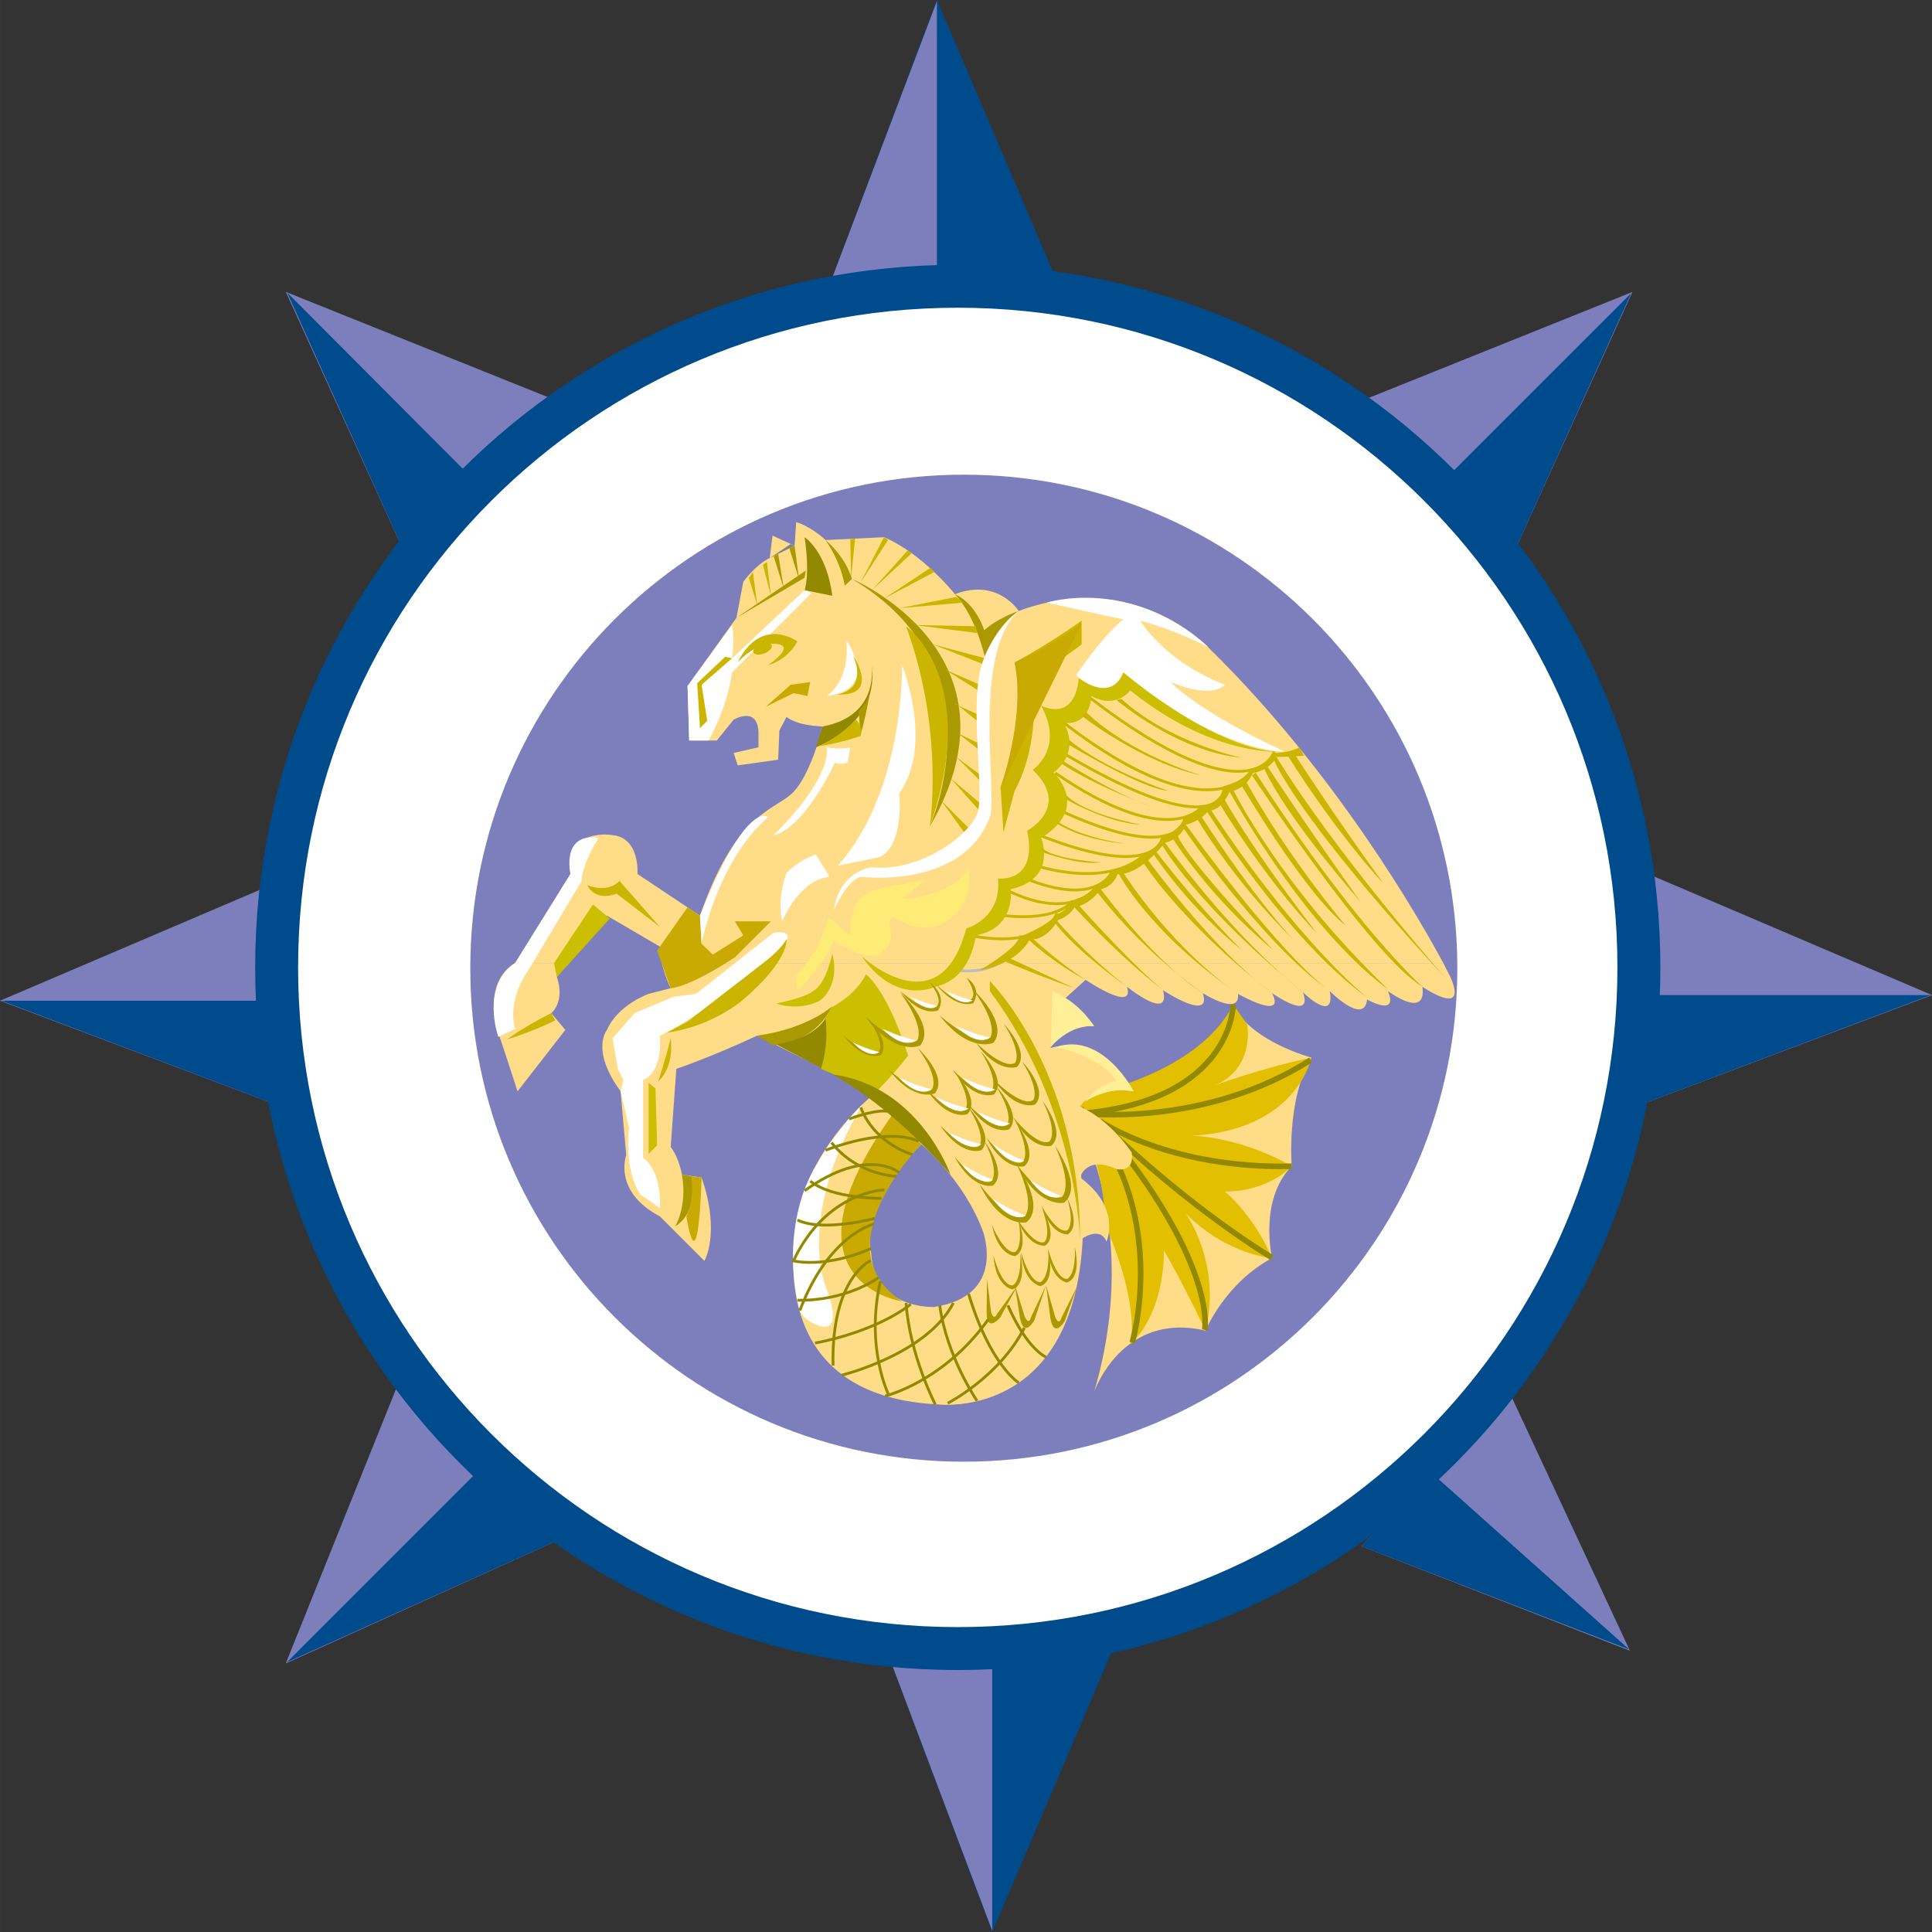 <?xml version="1.0" encoding="UTF-8" standalone="no"?>
<!-- Generator: Adobe Illustrator 13.0.2, SVG Export Plug-In . SVG Version: 6.00 Build 14948)  -->

<svg
   xmlns:dc="http://purl.org/dc/elements/1.1/"
   xmlns:cc="http://creativecommons.org/ns#"
   xmlns:rdf="http://www.w3.org/1999/02/22-rdf-syntax-ns#"
   xmlns:svg="http://www.w3.org/2000/svg"
   xmlns="http://www.w3.org/2000/svg"
   xmlns:sodipodi="http://sodipodi.sourceforge.net/DTD/sodipodi-0.dtd"
   xmlns:inkscape="http://www.inkscape.org/namespaces/inkscape"
   version="1.1"
   id="Layer_1"
   x="0px"
   y="0px"
   width="720px"
   height="720px"
   viewBox="0 0 719.996 720.004"
   style="enable-background:new 0 0 719.996 720.004;"
   xml:space="preserve"
   sodipodi:docname="US-TRANSCOM-Emblem-simplified.svg"
   inkscape:export-filename="/Users/james/Downloads/favicon-48x48.png"
   inkscape:export-xdpi="6.4000001"
   inkscape:export-ydpi="6.4000001"
   inkscape:version="0.92.2 5c3e80d, 2017-08-06"><rect x="0" y="0" width="719.996" height="720.004" fill="#333333" stroke="none"/><defs
     id="defs5926" /><sodipodi:namedview
     pagecolor="#ffffff"
     bordercolor="#666666"
     borderopacity="1"
     objecttolerance="10"
     gridtolerance="10"
     guidetolerance="10"
     inkscape:pageopacity="0"
     inkscape:pageshadow="2"
     inkscape:window-width="1608"
     inkscape:window-height="1005"
     id="namedview5924"
     showgrid="false"
     inkscape:zoom="1"
     inkscape:cx="385.6972"
     inkscape:cy="377.40035"
     inkscape:window-x="72"
     inkscape:window-y="23"
     inkscape:window-maximized="0"
     inkscape:current-layer="Layer_1" /><polyline
     style="clip-rule:evenodd;fill:#7d7fbd;fill-rule:evenodd"
     points="206.473,560.277 140.441,590.16 167.938,521.746       "
     id="polyline5275"
     transform="matrix(1.514,0,0,1.514,-106.141,-273.593)" /><polyline
     style="clip-rule:evenodd;fill:#004b8c;fill-rule:evenodd"
     points="140.734,589.867 188.398,542.207 206.473,560.277       "
     id="polyline5277"
     transform="matrix(1.514,0,0,1.514,-106.141,-273.593)" /><polyline
     style="clip-rule:evenodd;fill:#7d7fbd;fill-rule:evenodd"
     points="153.578,214.855 123.551,148.824 191.988,176.301       "
     id="polyline5279"
     transform="matrix(1.461,0,0,1.461,-73.983,-108.646)" /><polyline
     style="clip-rule:evenodd;fill:#004b8c;fill-rule:evenodd"
     points="123.863,148.973 171.508,196.781 153.578,214.855       "
     id="polyline5281"
     transform="matrix(1.461,0,0,1.461,-73.983,-108.646)" /><polyline
     style="clip-rule:evenodd;fill:#7d7fbd;fill-rule:evenodd"
     points="113.094,415.52 0,372.938 113.094,324.672   "
     id="polyline5283" /><polyline
     style="clip-rule:evenodd;fill:#004b8c;fill-rule:evenodd"
     points="0.434,372.938 113.094,372.938 113.094,415.52   "
     id="polyline5285" /><polyline
     style="clip-rule:evenodd;fill:#004b8c;fill-rule:evenodd"
     points="306.574,112.969 349.156,0 397.426,112.969   "
     id="polyline5287" /><polyline
     style="clip-rule:evenodd;fill:#7d7fbd;fill-rule:evenodd"
     points="349.156,0.457 349.156,112.969 306.574,112.969       "
     id="polyline5289" /><polyline
     style="clip-rule:evenodd;fill:#004b8c;fill-rule:evenodd"
     points="327.348,606.906 369.781,720.004 418.027,606.906       "
     id="polyline5291" /><polyline
     style="clip-rule:evenodd;fill:#7d7fbd;fill-rule:evenodd"
     points="369.781,719.562 369.781,606.906 327.348,606.906       "
     id="polyline5293" /><polyline
     style="clip-rule:evenodd;fill:#7d7fbd;fill-rule:evenodd"
     points="606.887,413.422 719.996,370.84 606.887,322.574       "
     id="polyline5295" /><polyline
     style="clip-rule:evenodd;fill:#004b8c;fill-rule:evenodd"
     points="719.547,370.84 606.887,370.84 606.887,413.422       "
     id="polyline5297" /><polyline
     style="clip-rule:evenodd;fill:#7d7fbd;fill-rule:evenodd"
     points="549.82,202.301 579.848,136.27 511.406,163.766       "
     id="polyline5299"
     transform="matrix(1.461,0,0,1.461,-238.809,-90.281)" /><polyline
     style="clip-rule:evenodd;fill:#004b8c;fill-rule:evenodd"
     points="579.559,136.562 531.887,184.227 549.82,202.301       "
     id="polyline5301"
     transform="matrix(1.461,0,0,1.461,-238.809,-90.281)" /><polyline
     style="clip-rule:evenodd;fill:#7d7fbd;fill-rule:evenodd"
     points="523.07,552.664 590.594,578.953 559.387,512.031       "
     id="polyline5303"
     transform="matrix(1.481,0,0,1.481,-267.242,-242.248)" /><polyline
     style="clip-rule:evenodd;fill:#004b8c;fill-rule:evenodd"
     points="590.453,578.664 540.109,533.695 523.07,552.664       "
     id="polyline5305"
     transform="matrix(1.481,0,0,1.481,-267.242,-242.248)" /><path
     style="clip-rule:evenodd;fill:#ffffff;fill-rule:evenodd"
     d="m 356.934,614.375 c 140.141,0 253.832,-113.691 253.832,-253.848 0,-140.297 -113.691,-253.848 -253.832,-253.848 -140.293,0 -253.844,113.551 -253.844,253.848 0,140.157 113.551,253.848 253.844,253.848"
     id="path5307"
     inkscape:connector-curvature="0" /><path
     style="fill:none;stroke:#004b8c;stroke-width:16;stroke-miterlimit:2.613;stroke-dasharray:none"
     d="m 356.934,614.375 c 140.141,0 253.832,-113.691 253.832,-253.848 0,-140.297 -113.691,-253.848 -253.832,-253.848 -140.293,0 -253.844,113.551 -253.844,253.848 0,140.157 113.551,253.848 253.844,253.848 z"
     id="path5309"
     inkscape:connector-curvature="0" /><path
     style="clip-rule:evenodd;fill:#7d7fbd;fill-rule:evenodd"
     d="m 359.18,546.832 c 102.781,0 186.016,-83.211 186.016,-186.012 0,-102.781 -83.234,-186.012 -186.016,-186.012 -102.801,0 -186.012,83.23 -186.012,186.012 0,102.801 83.211,186.012 186.012,186.012"
     id="path5311"
     inkscape:connector-curvature="0" /><path
     style="fill:none;stroke:#ffffff;stroke-width:4.183;stroke-linecap:square;stroke-miterlimit:2.613"
     d="m 359.18,546.832 c 102.781,0 186.016,-83.211 186.016,-186.012 0,-102.781 -83.234,-186.012 -186.016,-186.012 -102.801,0 -186.012,83.23 -186.012,186.012 0,102.801 83.211,186.012 186.012,186.012 z"
     id="path5313"
     inkscape:connector-curvature="0" /><line
     style="clip-rule:evenodd;fill-rule:evenodd"
     x1="178.395"
     y1="315.418"
     x2="539.508"
     y2="315.418"
     id="line5331" /><line
     style="clip-rule:evenodd;fill-rule:evenodd"
     x1="180.469"
     y1="414.918"
     x2="537.414"
     y2="414.918"
     id="line5335" /><path
     style="clip-rule:evenodd;fill:#ffdc88;fill-rule:evenodd"
     d="m 537.867,358.887 c 1.781,3.426 2.672,5.234 2.672,5.234 6.73,15.539 -10.457,3.586 -10.457,3.586 1.664,12.535 -12.84,1.641 -12.84,1.641 4.047,9.855 -7.762,3.133 -7.762,3.133 -1.059,9.855 -13.906,-3.133 -13.906,-3.133 0,0 0,-0.309 0,0 2.098,12.387 -10,0.438 -10,0.438 0,0 -0.309,-0.746 0,0 3.879,11.203 -11.516,0.309 -11.516,0.309 0,0 -0.148,-0.457 0,0 5.398,10.602 -12.699,0.293 -12.699,0.293 0,0 0,-1.039 0,0 0.91,8.672 -13.137,-0.293 -13.137,-0.293 0,0 -0.312,-0.746 0,0 3.594,11.062 -14.793,-1.055 -14.793,-1.055 0,0 -0.895,-3.137 0,0 2.984,11.949 -13.449,-1.332 -13.449,-1.332 0,0 -0.602,-1.348 0,0 3.133,10.004 -15.395,-2.551 -15.395,-2.551 l -9.254,8.363 c 0,0 4.625,0.746 8.961,7.176 0,0 -10.312,0.293 -14.199,9.113 l 1.352,0.746 c 19.422,-1.781 30.777,16.145 30.777,16.145 27.039,-5.227 37.352,-32.27 37.352,-32.27 6.266,13.594 29.137,19.715 29.137,19.715 -9.426,15.688 -7.328,40.484 -7.328,40.484 -12.391,12.555 -7.324,34.219 -7.324,34.219 -17.617,9.422 -24.797,27.039 -24.797,27.039 -31.234,-7.32 -41.523,22.867 -41.523,22.867 18.672,-63.355 -8.383,-105.93 -8.383,-105.93 22.406,119.379 -49.742,110.562 -49.742,110.562 -73.211,-3.594 -50.797,-77.242 -50.797,-77.242 8.219,-23.902 26.891,-38.41 26.891,-38.41 l -43.473,-21.805 c -17.637,8.215 -30.191,12.406 -30.191,12.406 l -2.098,29.133 c 3.152,4.031 4.191,10.293 4.191,10.293 l 7.324,1.059 c 7.16,20.773 1.039,31.066 1.039,31.066 L 245.918,453.304 C 228.281,444.05 233.367,430.46 233.367,430.46 l -2.098,-23.762 c -11.352,-15.543 -5.062,-22.867 -5.062,-22.867 4.027,-9.402 15.52,-13.445 15.52,-13.445 l 8.219,-2.098 c -1.641,-3.422 -2.676,-6.723 -3.277,-9.402"
     id="path5339"
     inkscape:connector-curvature="0" /><path
     style="clip-rule:evenodd;fill:#e3bf01;fill-rule:evenodd"
     d="m 411.906,456.438 c 13.449,31.086 9.273,44.68 9.273,44.68 13.598,-12.992 12.539,-35.254 12.539,-35.254 8.215,14.48 15.543,30.023 15.543,30.023 6.121,-24.945 -7.328,-43.617 -7.328,-43.617 15.543,15.543 32.125,16.578 32.125,16.578 -7.16,-16.578 -17.617,-24.797 -17.617,-24.797 16.578,0 24.941,-9.422 24.941,-9.422 -19.711,-11.352 -37.352,-11.352 -37.352,-11.352 39.445,-2.094 44.68,-29.133 44.68,-29.133 -19.719,4.191 -36.316,10.461 -36.316,10.461 15.543,-6.27 12.41,-22.871 12.41,-22.871 l -5.23,-7.305 c -14.488,28.078 -60.219,34.801 -60.219,34.801 l 1.656,7.781 c 10.895,15.231 10.895,39.427 10.895,39.427"
     id="path5341"
     inkscape:connector-curvature="0" /><path
     style="fill:none;stroke:#928900;stroke-width:2.092;stroke-miterlimit:2.613"
     d="m 421.93,500.371 c 0,0 14.633,-49.309 -19.137,-87.262"
     id="path5343"
     inkscape:connector-curvature="0" /><path
     style="fill:none;stroke:#928900;stroke-width:2.092;stroke-miterlimit:2.613"
     d="m 414.008,423.277 c 39.59,49.305 34.965,72.32 34.965,72.32"
     id="path5345"
     inkscape:connector-curvature="0" /><path
     style="fill:none;stroke:#928900;stroke-width:2.092;stroke-miterlimit:2.613"
     d="m 481.383,434.629 c -45.711,1.059 -71.57,-16.867 -71.57,-16.867 34.219,33.301 64.246,50.945 64.246,50.945"
     id="path5347"
     inkscape:connector-curvature="0" /><path
     style="fill:none;stroke:#928900;stroke-width:2.092;stroke-miterlimit:2.613"
     d="m 488.418,395.035 c -39.906,25.398 -84.875,19.883 -84.875,19.883 56.031,-5.086 56.031,-40.488 56.031,-40.488"
     id="path5349"
     inkscape:connector-curvature="0" /><path
     style="clip-rule:evenodd;fill:#ffdc88;fill-rule:evenodd"
     d="m 246.668,358.887 c -0.75,-3.734 -0.75,-6.117 -0.75,-6.117 l -19.711,-11.52 -14.504,17.637 h -19.715 l 20.605,-33.18 c -1.93,-17.617 15.688,-14.48 15.688,-14.48 10.316,1.035 9.277,14.48 9.277,14.48 l 23.301,15.543 c 12.992,-37.352 26.441,-38.848 33.766,-45.113 7.32,-6.121 11.949,-25.398 11.949,-25.398 -10.457,-0.457 -13.445,-3.594 -13.445,-3.594 l -2.68,5.09 -0.453,10.895 -15.086,2.094 -1.496,-4.629 9.254,-2.094 v -5.668 c -0.434,-9.879 -9.254,-4.645 -9.254,-4.645 l -6.285,7.781 h -10.293 l -0.602,-20.316 18.215,-25.398 2.555,-13.449 c 5.664,-7.324 9.855,-8.816 9.855,-8.816 l 1.039,-8.363 8.219,3.734 0.602,-8.816 c 6.266,2.094 10.914,6.719 10.914,6.719 l 21.809,-1.055 c 14.484,6.141 26.441,21.23 26.441,21.23 15.996,-6.125 23.754,6.262 23.754,6.262 43.625,-16.121 71.117,14.047 71.117,14.047 47.211,46.32 78.148,100.562 87.113,117.141"
     id="path5351"
     inkscape:connector-curvature="0" /><path
     style="clip-rule:evenodd;fill:#ffdc88;fill-rule:evenodd"
     d="m 211.703,358.887 -4.172,5.234 c 3.133,9.398 -2.094,13.445 -2.094,13.445 l 5.227,6.266 -17.785,22.867 -6.121,-18.676 c -8.363,-22.867 5.23,-29.137 5.23,-29.137"
     id="path5353"
     inkscape:connector-curvature="0" /><path
     style="clip-rule:evenodd;fill:#ffdc88;fill-rule:evenodd"
     d="m 368.891,365.613 c 24.797,-3.59 38.848,16.723 38.848,16.723 -12.406,0 -16.293,8.219 -16.293,8.219 18.82,-5.227 30.777,16.145 30.777,16.145 -15.543,-2.094 -19.711,5.668 -19.711,5.668 11.496,5.223 19.25,17.18 19.25,17.18 1.062,7.781 -5.66,6.141 -5.66,6.141 -11.516,-5.227 -13.59,3.133 -13.59,3.133 15.516,11.352 9.855,23.906 9.855,23.906 -2.555,-6.289 -9.855,-0.602 -9.855,-0.602 0,-56.485 -33.621,-96.513 -33.621,-96.513"
     id="path5355"
     inkscape:connector-curvature="0" /><path
     style="clip-rule:evenodd;fill:#aa9900;fill-rule:evenodd"
     d="m 317.488,215.75 c 56.031,33.18 28.992,92.34 28.992,92.34 37.352,-64.391 -28.992,-92.34 -28.992,-92.34"
     id="path5357"
     inkscape:connector-curvature="0" /><path
     style="clip-rule:evenodd;fill:#c9aa03;fill-rule:evenodd"
     d="m 287.301,343.348 -13.449,13.445 c -17.617,11.496 -23.906,11.496 -23.906,11.496 l -5.062,-14.027 11.352,-16.145 4.625,3.133 0.602,10.457 4.172,4.051 11.371,-7.18 -3.152,-5.23"
     id="path5359"
     inkscape:connector-curvature="0" /><path
     style="clip-rule:evenodd;fill:#928900;fill-rule:evenodd"
     d="m 306.574,270.738 c 22.266,-4.191 18.074,-23.902 18.074,-23.902 4.191,22.844 -20.605,31.664 -20.605,31.664"
     id="path5361"
     inkscape:connector-curvature="0" /><path
     style="clip-rule:evenodd;fill:#ffffff;fill-rule:evenodd"
     d="m 336.168,247.871 c 0,0 1.035,46.77 -23.906,74.703 l 15.543,-3.133 c 9.398,-4.625 7.301,-23.762 7.301,-23.762 13.015,-18.218 1.062,-47.808 1.062,-47.808"
     id="path5363"
     inkscape:connector-curvature="0" /><path
     style="clip-rule:evenodd;fill:#ffffff;fill-rule:evenodd"
     d="m 309.129,326.766 c -11.375,1.035 -17.637,16.582 -17.637,16.582 -2.098,-8.82 1.637,-18.074 1.637,-18.074 4.625,-4.793 10.914,-6.871 10.914,-6.871"
     id="path5365"
     inkscape:connector-curvature="0" /><path
     style="clip-rule:evenodd;fill:#ffffff;fill-rule:evenodd"
     d="m 291.492,352.77 c -30.031,26.891 -45.574,33.16 -45.574,33.16 1.039,14.48 -6.266,16.578 -6.266,16.578 V 431.5 c 7.305,5.227 6.266,18.672 6.266,18.672 l -7.32,-5.082 c -6.27,-9.402 -4.172,-24.941 -4.172,-24.941 l -3.156,-13.449 1.059,-4.191 -2.094,-4.172 -1.953,-11.371 8.219,-9.398 14.504,-6.125 8.363,-1.055 28.988,-22.848 c 9.398,-1.06 3.136,5.23 3.136,5.23"
     id="path5367"
     inkscape:connector-curvature="0" /><path
     style="clip-rule:evenodd;fill:#cbb500;fill-rule:evenodd"
     d="m 373.949,310.184 -1.031,-16.598 c 9.414,-27.039 6.719,-37.352 6.719,-37.352 l -1.492,-9.398 c 13.449,-7.184 24.941,-15.543 24.941,-15.543 v 8.816 c -10.457,8.363 -18.672,10.895 -18.672,10.895 4.047,27.059 -6.27,43.637 -6.27,43.637"
     id="path5369"
     inkscape:connector-curvature="0" /><polyline
     style="clip-rule:evenodd;fill:#c9aa03;fill-rule:evenodd"
     points="285.367,263.414 294.625,255.195 301.945,254.16     300.91,259.387 295.684,258.328   "
     id="polyline5371" /><path
     style="clip-rule:evenodd;fill:#928900;fill-rule:evenodd"
     d="m 310.164,222.035 c -2.094,-16.602 -10.312,-21.828 -10.312,-21.828 2.094,14.504 0,19.734 0,19.734"
     id="path5373"
     inkscape:connector-curvature="0" /><path
     style="clip-rule:evenodd;fill:#ffffff;fill-rule:evenodd"
     d="m 308.07,259.387 c 20.316,-2.695 7.324,-20.773 7.324,-20.773 1.497,15.546 -7.324,20.773 -7.324,20.773"
     id="path5375"
     inkscape:connector-curvature="0" /><path
     style="clip-rule:evenodd;fill:#cbb500;fill-rule:evenodd"
     d="m 218.883,329.898 c 8.363,3.137 11.953,-1.637 11.953,-1.637 l 15.082,17.18 -16.141,-12.406 c -8.367,3.133 -10.894,-3.137 -10.894,-3.137"
     id="path5377"
     inkscape:connector-curvature="0" /><path
     style="clip-rule:evenodd;fill:#aa9900;fill-rule:evenodd"
     d="m 254.137,437.762 c 2.098,11.957 -2.531,19.277 -2.531,19.277 9.254,-5.828 6.121,-18.676 6.121,-18.676"
     id="path5379"
     inkscape:connector-curvature="0" /><path
     style="clip-rule:evenodd;fill:#cbb500;fill-rule:evenodd"
     d="m 205.438,377.566 c -10.461,5.227 -16.586,9.855 -16.586,9.855 11.352,-3.59 18.078,-7.18 18.078,-7.18"
     id="path5381"
     inkscape:connector-curvature="0" /><path
     style="clip-rule:evenodd;fill:#ffffff;fill-rule:evenodd"
     d="m 191.988,383.398 c -3.137,-10.918 4.625,-21.375 4.625,-21.375 l 20.172,-33.762 c 0,-6.125 6.27,-16 6.27,-16 -14.027,-2.078 -10.461,13.445 -10.461,13.445 l -20.605,33.18 c -13.012,8.82 -6.289,27.496 -6.289,27.496"
     id="path5383"
     inkscape:connector-curvature="0" /><path
     style="clip-rule:evenodd;fill:#ffffff;fill-rule:evenodd"
     d="m 302.406,220.977 -29.594,29.594 c -2.094,14.48 -8.816,25.398 -8.816,25.398 h -7.16 l -0.602,-20.316 16.578,-22.723 c 1.039,6.121 0,12.41 0,12.41 l 27.039,-25.398"
     id="path5385"
     inkscape:connector-curvature="0" /><polyline
     style="clip-rule:evenodd;fill:#cbb500;fill-rule:evenodd"
     points="263.559,268.641 260.859,271.34 259.824,254.594     270.285,244.738 272.812,245.34 261.461,255.195   "
     id="polyline5387" /><path
     style="clip-rule:evenodd;fill:#cbb500;fill-rule:evenodd"
     d="m 274.91,246.836 c 8.82,-17.641 22.266,-7.785 22.266,-7.785 -4.047,7.328 -10.918,8.82 -10.918,8.82 13.594,-9.859 -0.891,-7.762 -0.891,-7.762 -5.226,1.039 -10.457,6.727 -10.457,6.727"
     id="path5389"
     inkscape:connector-curvature="0" /><path
     style="clip-rule:evenodd;fill:#cbb500;fill-rule:evenodd"
     d="m 284.766,243.535 c 1.953,-0.746 3.133,-2.078 2.844,-2.988 -0.309,-0.895 -2.098,-1.184 -4.047,-0.438 -1.93,0.746 -3.133,1.93 -2.824,2.988 0.292,0.895 2.077,1.184 4.027,0.438"
     id="path5391"
     inkscape:connector-curvature="0" /><polyline
     style="clip-rule:evenodd;fill:#aa9900;fill-rule:evenodd"
     points="274.449,230.254 299.852,215.312 300.309,212.613       "
     id="polyline5393" /><polyline
     style="clip-rule:evenodd;fill:#cbb500;fill-rule:evenodd"
     points="329.441,200.207 320.625,217.242 330.938,201.262       "
     id="polyline5395" /><polyline
     style="clip-rule:evenodd;fill:#cbb500;fill-rule:evenodd"
     points="279.078,215.312 282.234,225.605 280.574,213.215       "
     id="polyline5397" /><polyline
     style="clip-rule:evenodd;fill:#cbb500;fill-rule:evenodd"
     points="284.309,210.52 285.805,209.48 287.301,222.035       "
     id="polyline5399" /><polyline
     style="clip-rule:evenodd;fill:#808285;fill-rule:evenodd"
     points="286.859,207.988 296.117,203.359 294.625,202.758       "
     id="polyline5401" /><polyline
     style="clip-rule:evenodd;fill:#aa9900;fill-rule:evenodd"
     points="288.355,207.387 289.996,206.348 292.09,219.34       "
     id="polyline5403" /><polyline
     style="clip-rule:evenodd;fill:#aa9900;fill-rule:evenodd"
     points="296.117,203.359 297.754,215.75 294.188,204.398       "
     id="polyline5405" /><path
     style="clip-rule:evenodd;fill:#ffffff;fill-rule:evenodd"
     d="m 308.07,278.5 c 5.684,1.059 8.82,0 8.82,0 l -1.039,5.684 c -2.988,1.039 -4.648,0 -4.648,0 -12.988,26.438 -22.848,27.043 -22.848,27.043 C 311.203,288.355 308.07,278.5 308.07,278.5"
     id="path5407"
     inkscape:connector-curvature="0" /><path
     style="clip-rule:evenodd;fill:#ffffff;fill-rule:evenodd"
     d="m 286.258,304.5 c -19.129,16.582 -24.797,47.207 -24.797,47.207 L 260.859,341.25 C 278.5,297.176 286.258,304.5 286.258,304.5"
     id="path5409"
     inkscape:connector-curvature="0" /><path
     style="clip-rule:evenodd;fill:#aa9900;fill-rule:evenodd"
     d="m 282.234,385.93 c 18.676,-2.531 27.93,-10.918 27.93,-10.918 -7.18,14.504 -22.266,14.504 -22.266,14.504"
     id="path5411"
     inkscape:connector-curvature="0" /><path
     style="clip-rule:evenodd;fill:#928900;fill-rule:evenodd"
     d="m 308.07,378.602 c 1.637,10.914 -1.496,19.734 -1.496,19.734 l -17.328,-9.129 c 15.981,-2.531 18.824,-10.605 18.824,-10.605"
     id="path5413"
     inkscape:connector-curvature="0" /><path
     style="clip-rule:evenodd;fill:#aa9900;fill-rule:evenodd"
     d="m 307.633,201.262 c 6.121,8.82 7.16,17.039 7.16,17.039 l 2.695,-2.551 c -2.695,-8.82 -9.855,-14.488 -9.855,-14.488"
     id="path5415"
     inkscape:connector-curvature="0" /><path
     style="clip-rule:evenodd;fill:#cbb500;fill-rule:evenodd"
     d="m 317.926,244.281 c 5.688,13.445 -6.121,14.504 -6.121,14.504 16.582,1.039 6.121,-14.504 6.121,-14.504"
     id="path5417"
     inkscape:connector-curvature="0" /><path
     style="clip-rule:evenodd;fill:#aa9900;fill-rule:evenodd"
     d="m 355.883,221.438 c 8.211,8.816 11.348,24.336 11.348,24.336 3.594,-12.844 12.406,-18.074 12.406,-18.074 -8.812,3.133 -12.84,7.184 -12.84,7.184 -3.735,-10.775 -10.914,-13.446 -10.914,-13.446"
     id="path5419"
     inkscape:connector-curvature="0" /><path
     style="clip-rule:evenodd;fill:#ccbe00;fill-rule:evenodd"
     d="m 310.164,355.297 c 3.133,12.41 -4.625,17.641 -4.625,17.641 -8.363,4.172 -16.145,1.039 -16.145,1.039 11.953,-2.535 13.59,-4.629 13.59,-4.629 5.086,-2.7 7.18,-14.051 7.18,-14.051"
     id="path5421"
     inkscape:connector-curvature="0" /><path
     style="clip-rule:evenodd;fill:#cbb500;fill-rule:evenodd"
     d="m 248.453,384.891 c 17.641,-2.555 28.551,-12.41 28.551,-12.41 17.184,-14.648 16.125,-22.41 16.125,-22.41 -3.133,4.773 -7.324,7.762 -7.324,7.762 l -29.57,22.863"
     id="path5423"
     inkscape:connector-curvature="0" /><path
     style="clip-rule:evenodd;fill:#ffffff;fill-rule:evenodd"
     d="m 390.094,224.566 c 18.68,4.191 28.535,6.266 28.535,6.266 -7.762,6.145 -17.617,20.773 -17.617,20.773 11.957,11.348 18.074,-0.602 18.074,-0.602 35.254,29.59 59.77,29.137 59.77,29.137 -33.77,-15.691 -42.582,-25.98 -42.582,-25.98 16.121,6.723 20.168,1.035 20.168,1.035 -22.723,-8.816 -31.523,-23.902 -31.523,-23.902 13.449,3.59 25.402,9.855 25.402,9.855 -29.141,-26.437 -60.227,-16.582 -60.227,-16.582"
     id="path5425"
     inkscape:connector-curvature="0" /><path
     style="clip-rule:evenodd;fill:#ffec77;fill-rule:evenodd"
     d="m 297.176,369.348 -0.457,-5.688 c 9.855,-10.457 11.953,-21.809 11.953,-21.809 l 8.219,6.727 c -0.457,-14.488 5.832,-16.586 14.648,-18.223 8.801,-1.492 13.445,-2.555 13.445,-2.555 l -8.816,7.328 c 21.809,-2.094 24.793,-11.953 24.793,-11.953 1.641,12.406 -4.625,18.074 -9.254,20.773 -4.648,2.531 -11.949,2.094 -16.602,-1.059 -4.625,-3.133 -3.566,1.496 -3.129,4.043 0.457,2.68 -0.438,6.27 -4.629,8.824 -4.191,2.676 -16.582,-5.086 -16.582,-5.086 -3.73,9.256 -13.589,18.678 -13.589,18.678"
     id="path5427"
     inkscape:connector-curvature="0" /><polyline
     style="clip-rule:evenodd;fill:#ccbe00;fill-rule:evenodd"
     points="241.727,403.566 241.727,430.008 244.883,426.871     244.281,405.641   "
     id="polyline5429" /><path
     style="clip-rule:evenodd;fill:#cbb500;fill-rule:evenodd"
     d="m 245.316,402.965 c 6.289,-5.684 4.629,-16 4.629,-16 -1.929,7.781 -4.629,16 -4.629,16"
     id="path5431"
     inkscape:connector-curvature="0" /><path
     style="clip-rule:evenodd;fill:#c9aa03;fill-rule:evenodd"
     d="m 255.777,453.305 c 4.629,27.039 5.684,-14.484 5.684,-14.484 l -3.734,-0.457 c 1.039,9.863 -1.95,14.941 -1.95,14.941"
     id="path5433"
     inkscape:connector-curvature="0" /><polyline
     style="clip-rule:evenodd;fill:#ccbe00;fill-rule:evenodd"
     points="207.531,364.121 206.473,358.887 220.977,337.078     227.246,342.309   "
     id="polyline5435" /><path
     style="clip-rule:evenodd;fill:#ccbe00;fill-rule:evenodd"
     d="m 314.793,402.219 -8.82,-3.883 c 3.156,-10.312 1.66,-18.676 1.66,-18.676 l 2.074,-4.191 c 9.879,-5.082 13.016,-12.41 13.016,-12.41 8.961,7.781 15.684,30.34 15.684,30.34 -4.938,6.578 -12.699,14.336 -12.699,14.336"
     id="path5437"
     inkscape:connector-curvature="0" /><path
     style="clip-rule:evenodd;fill:#c9aa03;fill-rule:evenodd"
     d="m 403.086,232.328 c -15.086,10.914 -24.941,14.508 -24.941,14.508 4.188,21.352 -5.688,47.805 -5.688,47.805"
     id="path5439"
     inkscape:connector-curvature="0" /><path
     style="fill:none;stroke:#cbb500;stroke-width:1.046;stroke-linecap:square;stroke-miterlimit:2.613"
     d="m 406.68,260.426 c 59.16,45.113 67.98,20.168 67.98,20.168"
     id="path5441"
     inkscape:connector-curvature="0" /><path
     style="fill:none;stroke:#cbb500;stroke-width:1.046;stroke-linecap:square;stroke-miterlimit:2.613"
     d="m 396.824,269.68 c 54.992,42 69.473,17.641 69.473,17.641"
     id="path5443"
     inkscape:connector-curvature="0" /><path
     style="fill:none;stroke:#cbb500;stroke-width:1.046;stroke-linecap:square;stroke-miterlimit:2.613"
     d="m 397.855,281.633 c 56.484,33.184 58.129,13.008 58.129,13.008"
     id="path5445"
     inkscape:connector-curvature="0" /><path
     style="fill:none;stroke:#cbb500;stroke-width:1.046;stroke-linecap:square;stroke-miterlimit:2.613"
     d="m 393.688,288.355 c 41.09,28.098 53.473,13.012 53.473,13.012"
     id="path5447"
     inkscape:connector-curvature="0" /><path
     style="fill:none;stroke:#cbb500;stroke-width:1.046;stroke-linecap:square;stroke-miterlimit:2.613"
     d="m 396.824,302.859 c 43.035,19.277 44.676,2.098 44.676,2.098"
     id="path5449"
     inkscape:connector-curvature="0" /><path
     style="fill:none;stroke:#cbb500;stroke-width:1.046;stroke-linecap:square;stroke-miterlimit:2.613"
     d="m 388.461,311.68 c 42.582,16.582 44.676,0.582 44.676,0.582"
     id="path5451"
     inkscape:connector-curvature="0" /><path
     style="fill:none;stroke:#cbb500;stroke-width:1.046;stroke-linecap:square;stroke-miterlimit:2.613"
     d="m 388,323.176 c 27.5,7.18 37.809,-4.191 37.809,-4.191"
     id="path5453"
     inkscape:connector-curvature="0" /><path
     style="fill:none;stroke:#cbb500;stroke-width:1.046;stroke-linecap:square;stroke-miterlimit:2.613"
     d="m 384.414,328.262 c 25.398,9.398 30.047,-3.59 30.047,-3.59"
     id="path5455"
     inkscape:connector-curvature="0" /><path
     style="fill:none;stroke:#cbb500;stroke-width:1.046;stroke-linecap:square;stroke-miterlimit:2.613"
     d="m 374.699,341.25 c 19.281,2.098 24.656,-5.082 24.656,-5.082"
     id="path5457"
     inkscape:connector-curvature="0" /><path
     style="fill:none;stroke:#bcbec0;stroke-width:1.046;stroke-linecap:square;stroke-miterlimit:2.613"
     d="m 356.336,361.566 c 19.715,2.555 23.902,-12.535 23.902,-12.535"
     id="path5459"
     inkscape:connector-curvature="0" /><path
     style="fill:none;stroke:#cbb500;stroke-width:1.046;stroke-linecap:square;stroke-miterlimit:2.613"
     d="m 376.652,332.434 c 23.016,10.621 31.52,-1.496 31.52,-1.496"
     id="path5461"
     inkscape:connector-curvature="0" /><path
     style="fill:none;stroke:#cbb500;stroke-width:1.046;stroke-linecap:square;stroke-miterlimit:2.613"
     d="m 363.664,349.031 c 25.398,4.172 30.023,-8.215 30.023,-8.215"
     id="path5463"
     inkscape:connector-curvature="0" /><path
     style="clip-rule:evenodd;fill:#cbb500;fill-rule:evenodd"
     d="m 475.715,282.09 c 21.957,35.855 63.191,82.633 63.191,82.633 -56.777,-61.262 -64.246,-81.738 -64.246,-81.738"
     id="path5465"
     inkscape:connector-curvature="0" /><path
     style="clip-rule:evenodd;fill:#cbb500;fill-rule:evenodd"
     d="m 467.938,287.922 c 36.746,57.211 62.145,79.785 62.145,79.785 -18.816,-11.059 -63.496,-78.75 -63.496,-78.75"
     id="path5467"
     inkscape:connector-curvature="0" /><path
     style="clip-rule:evenodd;fill:#ccbe00;fill-rule:evenodd"
     d="m 348.555,367.707 c 13.445,-2.695 15.109,-19.129 15.109,-19.129 15.082,-2.699 12.988,-17.188 12.988,-17.188 17.637,-4.02 11.348,-19.129 11.348,-19.129 18.68,-11.496 4.629,-24.34 4.629,-24.34 10.625,-8.363 3.734,-18.531 3.734,-18.531 10.316,1.035 10.316,-10.004 10.316,-10.004 9.422,5.062 14.5,-2.098 14.5,-2.098 36.297,28.992 63.793,22.27 63.793,22.27 -25.398,6.266 -66.344,-28.988 -66.344,-28.988 -4.621,11.809 -16.578,2.094 -16.578,2.094 -1.64,17.016 -14.05,10.289 -14.05,10.289 8.824,16.148 -3.133,23.906 -3.133,23.906 14.488,13.906 -2.094,22.727 -2.094,22.727 4.195,19.711 -10.895,17.785 -10.895,17.785 1.641,14.938 -11.809,18.672 -11.809,18.672 -9.855,37.355 -38.988,10.293 -38.988,10.293 12.989,18.676 27.474,11.371 27.474,11.371"
     id="path5469"
     inkscape:connector-curvature="0" /><path
     style="clip-rule:evenodd;fill:#cbb500;fill-rule:evenodd"
     d="m 486.008,281.633 c -6.121,0.457 -10.293,0.457 -10.293,0.457 -2.695,5.23 -8.816,5.977 -8.816,5.977 -2.695,6.266 -8.672,7.012 -8.672,7.012 -3.594,7.781 -7.906,7.035 -7.906,7.035 -3.16,4.172 -8.387,5.23 -8.387,5.23 -2.074,5.664 -7.762,6.723 -7.762,6.723 -10.91,13.305 -17.637,11.641 -17.637,11.641 -1.785,4.938 -6.27,5.684 -6.27,5.684 -4.629,6.27 -9.855,6.727 -9.855,6.727 -2.242,3.734 -6.121,4.773 -6.121,4.773 -4.797,8.215 -10.457,7.18 -10.457,7.18 -5.688,9.855 -18.676,11.496 -18.676,11.496 14.031,-8.363 15.082,-12.535 15.082,-12.535 11.355,-4.645 13.449,-8.215 13.449,-8.215 5.23,-2.098 4.168,-4.648 4.168,-4.648 7.781,-2.078 10.316,-5.23 10.316,-5.23 4.797,-3.137 6.289,-6.266 6.289,-6.266 7.762,-2.535 11.348,-5.688 11.348,-5.688 5.836,-2.531 7.328,-6.723 7.328,-6.723 6.723,-3.133 8.363,-7.305 8.363,-7.305 5.66,-2.098 5.66,-3.59 5.66,-3.59 9.883,-3.59 8.824,-8.363 8.824,-8.363 7.781,-2.094 10.312,-5.684 10.312,-5.684 7.324,-3.137 8.363,-6.727 8.363,-6.727 6.289,0 9.566,-2.094 9.566,-2.094"
     id="path5471"
     inkscape:connector-curvature="0" /><path
     style="clip-rule:evenodd;fill:#cbb500;fill-rule:evenodd"
     d="m 458.227,295.078 c 32.266,56.344 59.016,73.523 59.016,73.523 -40.027,-38.246 -57.668,-74.27 -57.668,-74.27"
     id="path5473"
     inkscape:connector-curvature="0" /><path
     style="clip-rule:evenodd;fill:#cbb500;fill-rule:evenodd"
     d="m 450.754,301.055 c 33.012,50.367 58.871,70.824 58.871,70.824 -30.34,-21.953 -60.223,-70.078 -60.223,-70.078"
     id="path5475"
     inkscape:connector-curvature="0" /><path
     style="clip-rule:evenodd;fill:#cbb500;fill-rule:evenodd"
     d="m 441.934,307.344 c 38.098,52.145 53.641,62.004 53.641,62.004 -25.832,-18.242 -55.133,-61.566 -55.133,-61.566"
     id="path5477"
     inkscape:connector-curvature="0" /><path
     style="clip-rule:evenodd;fill:#cbb500;fill-rule:evenodd"
     d="m 434.172,314.066 c 28.242,38.391 51.402,55.719 51.402,55.719 C 445.527,337.078 432.828,314.5 432.828,314.5"
     id="path5479"
     inkscape:connector-curvature="0" /><path
     style="clip-rule:evenodd;fill:#cbb500;fill-rule:evenodd"
     d="m 427.449,320.043 c 27.184,36.75 46.609,50.051 46.609,50.051 -34.199,-26.453 -48.25,-49.012 -48.25,-49.012"
     id="path5481"
     inkscape:connector-curvature="0" /><path
     style="clip-rule:evenodd;fill:#cbb500;fill-rule:evenodd"
     d="m 418.629,325.273 c 20.48,30.773 42.73,45.113 42.73,45.113 -33.449,-23.16 -44.367,-44.68 -44.367,-44.68"
     id="path5483"
     inkscape:connector-curvature="0" /><path
     style="clip-rule:evenodd;fill:#cbb500;fill-rule:evenodd"
     d="m 410.266,331.391 c 22.562,29.887 37.957,38.703 37.957,38.703 -24.508,-17.324 -39.449,-37.805 -39.449,-37.805"
     id="path5485"
     inkscape:connector-curvature="0" /><path
     style="clip-rule:evenodd;fill:#cbb500;fill-rule:evenodd"
     d="m 401.762,337.078 c 21.812,24.199 31.668,31.961 31.668,31.961 -16.895,-12.992 -33.02,-30.922 -33.02,-30.922"
     id="path5487"
     inkscape:connector-curvature="0" /><path
     style="clip-rule:evenodd;fill:#cbb500;fill-rule:evenodd"
     d="m 393.688,342.891 c 12.242,14.195 26.293,24.816 26.293,24.816 -20.773,-14.793 -27.043,-24.066 -27.043,-24.066"
     id="path5489"
     inkscape:connector-curvature="0" /><path
     style="clip-rule:evenodd;fill:#cbb500;fill-rule:evenodd"
     d="m 384.414,349.324 c 11.367,10.457 20.172,15.832 20.172,15.832 -10.297,-5.23 -22.852,-15.543 -21.504,-15.832 0.75,-0.144 1.332,0 1.332,0"
     id="path5491"
     inkscape:connector-curvature="0" /><path
     style="clip-rule:evenodd;fill:#7d7fbd;fill-rule:evenodd"
     d="m 343.324,426.414 c -23.738,24.648 -18.676,40.48 -18.676,40.48 1.059,21.23 23.473,20.18 23.473,20.18 27.492,-4.176 18.074,-28.535 18.074,-28.535 -7.179,-19.117 -22.871,-32.125 -22.871,-32.125"
     id="path5493"
     inkscape:connector-curvature="0" /><path
     style="clip-rule:evenodd;fill:#aa9900;fill-rule:evenodd"
     d="m 314.355,385.93 c 7.762,10.168 14.031,7.18 14.031,7.18 3.59,-5.832 -5.23,-13.906 -5.23,-13.906 6.887,9.422 4.48,12.555 4.48,12.555 -3.734,2.679 -13.281,-5.829 -13.281,-5.829"
     id="path5495"
     inkscape:connector-curvature="0" /><path
     style="clip-rule:evenodd;fill:#aa9900;fill-rule:evenodd"
     d="m 322.723,379.203 c 11.203,14.652 20.164,10.461 20.164,10.461 6.125,-7.473 -7.469,-19.879 -7.469,-19.879 9.715,13.445 6.414,17.93 6.414,17.93 -5.375,3.902 -19.109,-8.512 -19.109,-8.512"
     id="path5497"
     inkscape:connector-curvature="0" /><path
     style="clip-rule:evenodd;fill:#aa9900;fill-rule:evenodd"
     d="m 335.566,369.348 c 7.758,10.145 14.047,7.16 14.047,7.16 3.594,-5.809 -3.133,-10.461 -3.133,-10.461 5.664,7.328 2.387,9.133 2.387,9.133 -3.734,2.82 -13.301,-5.832 -13.301,-5.832"
     id="path5499"
     inkscape:connector-curvature="0" /><path
     style="clip-rule:evenodd;fill:#aa9900;fill-rule:evenodd"
     d="m 348.555,366.504 c 7.93,10.168 14.195,7.324 14.195,7.324 3.445,-5.973 -2.531,-9.418 -2.531,-9.418 4.938,7.469 1.031,8.363 1.031,8.363 -3.727,2.844 -12.695,-6.269 -12.695,-6.269"
     id="path5501"
     inkscape:connector-curvature="0" /><path
     style="clip-rule:evenodd;fill:#aa9900;fill-rule:evenodd"
     d="m 350.047,378.312 c 11.203,14.48 20.168,10.312 20.168,10.312 5.98,-7.469 -7.613,-19.879 -7.613,-19.879 9.855,13.445 6.434,17.93 6.434,17.93 -5.231,3.88 -18.989,-8.363 -18.989,-8.363"
     id="path5503"
     inkscape:connector-curvature="0" /><path
     style="clip-rule:evenodd;fill:#aa9900;fill-rule:evenodd"
     d="m 345.277,405.953 c 8.07,12.094 15.23,9.254 15.23,9.254 5.23,-5.52 -4.918,-16.125 -4.918,-16.125 7.012,11.043 4.168,14.488 4.168,14.488 -4.316,2.84 -14.48,-7.617 -14.48,-7.617"
     id="path5505"
     inkscape:connector-curvature="0" /><path
     style="clip-rule:evenodd;fill:#aa9900;fill-rule:evenodd"
     d="m 354.988,398.629 c 8.074,12.098 15.395,9.254 15.395,9.254 5.23,-5.52 -4.938,-16.125 -4.938,-16.125 7.012,11.207 4.188,14.484 4.188,14.484 -4.477,2.844 -14.645,-7.613 -14.645,-7.613"
     id="path5507"
     inkscape:connector-curvature="0" /><path
     style="clip-rule:evenodd;fill:#aa9900;fill-rule:evenodd"
     d="m 363.664,388.457 c 8.051,11.953 15.375,9.133 15.375,9.133 5.086,-5.539 -4.918,-16 -4.918,-16 7.012,11.062 4.172,14.508 4.172,14.508 -4.484,2.675 -14.629,-7.641 -14.629,-7.641"
     id="path5509"
     inkscape:connector-curvature="0" /><path
     style="clip-rule:evenodd;fill:#aa9900;fill-rule:evenodd"
     d="m 331.227,398.629 c 9.566,12.406 17.184,8.816 17.184,8.816 5.082,-6.434 -6.414,-16.891 -6.414,-16.891 8.363,11.352 5.379,15.254 5.379,15.254 -4.489,3.278 -16.149,-7.179 -16.149,-7.179"
     id="path5511"
     inkscape:connector-curvature="0" /><path
     style="clip-rule:evenodd;fill:#c9aa03;fill-rule:evenodd"
     d="m 343.324,426.414 c -7.758,-10.461 -10.602,-11.207 -10.602,-11.207 -45.113,62.754 3.445,69.785 3.445,69.785 -30.628,-20.172 7.157,-58.578 7.157,-58.578"
     id="path5513"
     inkscape:connector-curvature="0" /><path
     style="clip-rule:evenodd;fill:#aa9900;fill-rule:evenodd"
     d="m 350.359,419.398 c 8.074,12.102 15.379,9.258 15.379,9.258 5.227,-5.523 -4.918,-16.125 -4.918,-16.125 7.012,11.203 4.168,14.484 4.168,14.484 -4.48,2.844 -14.629,-7.617 -14.629,-7.617"
     id="path5515"
     inkscape:connector-curvature="0" /><path
     style="clip-rule:evenodd;fill:#aa9900;fill-rule:evenodd"
     d="m 360.82,411.617 c 8.07,12.117 15.23,9.273 15.23,9.273 5.23,-5.539 -4.918,-16.141 -4.918,-16.141 7.012,11.059 4.168,14.504 4.168,14.504 -4.335,2.825 -14.48,-7.636 -14.48,-7.636"
     id="path5517"
     inkscape:connector-curvature="0" /><path
     style="clip-rule:evenodd;fill:#aa9900;fill-rule:evenodd"
     d="m 370.383,402.363 c 8.055,12.098 15.375,9.254 15.375,9.254 5.23,-5.52 -4.918,-16.121 -4.918,-16.121 7.02,11.203 4.176,14.484 4.176,14.484 -4.336,2.844 -14.633,-7.617 -14.633,-7.617"
     id="path5519"
     inkscape:connector-curvature="0" /><path
     style="clip-rule:evenodd;fill:#aa9900;fill-rule:evenodd"
     d="m 355.734,431.039 c 6.867,12.863 14.34,10.77 14.34,10.77 5.688,-4.938 -3.137,-16.434 -3.137,-16.434 5.832,11.805 2.535,14.797 2.535,14.797 -4.628,2.387 -13.738,-9.133 -13.738,-9.133"
     id="path5521"
     inkscape:connector-curvature="0" /><path
     style="clip-rule:evenodd;fill:#aa9900;fill-rule:evenodd"
     d="m 367.539,423.879 c 6.723,12.848 14.195,10.75 14.195,10.75 5.664,-4.918 -3.129,-16.434 -3.129,-16.434 5.809,11.812 2.527,14.797 2.527,14.797 -4.628,2.387 -13.593,-9.113 -13.593,-9.113"
     id="path5523"
     inkscape:connector-curvature="0" /><path
     style="clip-rule:evenodd;fill:#aa9900;fill-rule:evenodd"
     d="m 377.543,416.27 c 6.723,12.84 14.195,10.746 14.195,10.746 5.828,-4.938 -3.137,-16.582 -3.137,-16.582 5.832,11.809 2.535,14.941 2.535,14.941 -4.628,2.242 -13.593,-9.105 -13.593,-9.105"
     id="path5525"
     inkscape:connector-curvature="0" /><path
     style="clip-rule:evenodd;fill:#aa9900;fill-rule:evenodd"
     d="m 364.988,441.207 c 7.93,16.582 17.492,14.34 17.492,14.34 7.473,-6.121 -3.293,-21.062 -3.293,-21.062 6.887,15.086 2.695,18.82 2.695,18.82 -6.12,2.703 -16.894,-12.098 -16.894,-12.098"
     id="path5527"
     inkscape:connector-curvature="0" /><path
     style="clip-rule:evenodd;fill:#aa9900;fill-rule:evenodd"
     d="m 378.891,433.883 c 8.078,16.578 17.641,14.344 17.641,14.344 7.473,-5.98 -3.301,-21.066 -3.301,-21.066 6.867,15.25 2.551,18.824 2.551,18.824 -5.97,2.843 -16.891,-12.102 -16.891,-12.102"
     id="path5529"
     inkscape:connector-curvature="0" /><path
     style="clip-rule:evenodd;fill:#aa9900;fill-rule:evenodd"
     d="m 369.633,456.438 c 2.395,11.668 8.66,11.668 8.66,11.668 5.539,-2.703 1.203,-13.598 1.203,-13.598 1.926,10.461 -1.203,12.098 -1.203,12.098 -4.172,0.749 -8.66,-10.168 -8.66,-10.168"
     id="path5531"
     inkscape:connector-curvature="0" /><path
     style="clip-rule:evenodd;fill:#aa9900;fill-rule:evenodd"
     d="m 379.039,454.195 c 4.336,11.066 10.453,10.023 10.453,10.023 5.09,-3.441 -1.031,-13.59 -1.031,-13.59 3.586,10.004 0.742,12.242 0.742,12.242 -3.875,1.501 -10.164,-8.675 -10.164,-8.675"
     id="path5533"
     inkscape:connector-curvature="0" /><path
     style="clip-rule:evenodd;fill:#aa9900;fill-rule:evenodd"
     d="m 388.148,449.277 c 3.445,11.207 9.707,10.754 9.707,10.754 5.23,-3.133 -0.141,-13.598 -0.141,-13.598 2.984,10.176 0,12.105 0,12.105 -4.175,1.204 -9.566,-9.261 -9.566,-9.261"
     id="path5535"
     inkscape:connector-curvature="0" /><path
     style="clip-rule:evenodd;fill:#aa9900;fill-rule:evenodd"
     d="m 370.215,467.812 c 0.75,11.781 7.039,12.699 7.039,12.699 5.828,-1.809 2.984,-13.297 2.984,-13.297 0.441,10.598 -2.844,11.805 -2.844,11.805 -4.335,0.286 -7.179,-11.207 -7.179,-11.207"
     id="path5537"
     inkscape:connector-curvature="0" /><path
     style="clip-rule:evenodd;fill:#aa9900;fill-rule:evenodd"
     d="m 380.531,466.605 c 0.891,11.664 7.18,12.699 7.18,12.699 5.828,-1.785 2.992,-13.301 2.992,-13.301 0.434,10.605 -2.992,11.809 -2.992,11.809 -4.188,0.149 -7.18,-11.207 -7.18,-11.207"
     id="path5539"
     inkscape:connector-curvature="0" /><path
     style="clip-rule:evenodd;fill:#aa9900;fill-rule:evenodd"
     d="m 390.555,465.262 c 0.75,11.809 7.012,12.699 7.012,12.699 5.836,-1.785 2.992,-13.141 2.992,-13.141 0.453,10.605 -2.844,11.789 -2.844,11.789 -4.336,0.168 -7.16,-11.347 -7.16,-11.347"
     id="path5541"
     inkscape:connector-curvature="0" /><path
     style="clip-rule:evenodd;fill:#aa9900;fill-rule:evenodd"
     d="m 367.832,476.469 -0.145,12.551 c 0,8.07 5.082,1.949 5.082,1.949 l 6.578,-12.117 -7.633,10.625 c -1.5,3.137 -2.391,-0.602 -2.391,-0.602"
     id="path5543"
     inkscape:connector-curvature="0" /><path
     style="clip-rule:evenodd;fill:#aa9900;fill-rule:evenodd"
     d="m 378.145,478.703 1.953,12.41 c 1.492,7.91 5.379,0.898 5.379,0.898 l 4.336,-12.992 -5.547,11.781 c -0.891,3.445 -2.383,-0.141 -2.383,-0.141"
     id="path5545"
     inkscape:connector-curvature="0" /><path
     style="clip-rule:evenodd;fill:#aa9900;fill-rule:evenodd"
     d="m 389.812,478.852 1.633,12.41 c 1.352,7.922 5.379,1.031 5.379,1.031 l 4.625,-12.988 -5.828,11.664 c -1.039,3.426 -2.391,-0.168 -2.391,-0.168"
     id="path5547"
     inkscape:connector-curvature="0" /><path
     style="clip-rule:evenodd;fill:#cbb500;fill-rule:evenodd"
     d="m 368.891,369.348 c 32.559,43.762 33.621,92.777 33.621,92.777 0,-63.207 -33.621,-96.512 -33.621,-96.512"
     id="path5549"
     inkscape:connector-curvature="0" /><path
     style="clip-rule:evenodd;fill:#928900;fill-rule:evenodd"
     d="m 354.238,437.762 c -23.613,-27.184 -44.074,-37.352 -44.074,-37.352 32.414,4.195 44.074,37.352 44.074,37.352"
     id="path5551"
     inkscape:connector-curvature="0" /><path
     style="clip-rule:evenodd;fill:#cbb500;fill-rule:evenodd"
     d="m 479.887,281.633 c 19.738,31.086 35.715,47.664 35.715,47.664 -19.137,-26.438 -33.16,-48.246 -33.16,-48.246"
     id="path5553"
     inkscape:connector-curvature="0" /><path
     style="clip-rule:evenodd;fill:#cbb500;fill-rule:evenodd"
     d="m 471.074,286.281 c 8.211,18.363 36.016,49.887 36.016,49.887 -21.082,-29.574 -34.82,-50.637 -34.82,-50.637"
     id="path5555"
     inkscape:connector-curvature="0" /><path
     style="clip-rule:evenodd;fill:#cbb500;fill-rule:evenodd"
     d="m 464.516,291.512 c 16.121,28.969 37.035,53.477 37.035,53.477 -15.543,-12.246 -39.137,-52.73 -39.137,-52.73"
     id="path5557"
     inkscape:connector-curvature="0" /><path
     style="clip-rule:evenodd;fill:#cbb500;fill-rule:evenodd"
     d="m 454.633,299.73 c 18.988,30.914 36.172,48.102 36.172,48.102 -26,-33.766 -34.512,-50.055 -34.512,-50.055"
     id="path5559"
     inkscape:connector-curvature="0" /><path
     style="clip-rule:evenodd;fill:#cbb500;fill-rule:evenodd"
     d="m 447.477,303.898 c 20.461,31.684 34.652,46.461 34.652,46.461 -23.301,-22.988 -36.293,-45.715 -36.293,-45.715"
     id="path5561"
     inkscape:connector-curvature="0" /><path
     style="clip-rule:evenodd;fill:#cbb500;fill-rule:evenodd"
     d="m 438.797,311.227 c 3.742,9.562 35.574,42.723 35.574,42.723 -23.906,-19.715 -37.668,-41.977 -37.668,-41.977"
     id="path5563"
     inkscape:connector-curvature="0" /><path
     style="clip-rule:evenodd;fill:#cbb500;fill-rule:evenodd"
     d="m 430.727,317.199 c 18.246,23.617 32.289,37.062 32.289,37.062 -20.332,-16.289 -33.18,-36.023 -33.18,-36.023"
     id="path5565"
     inkscape:connector-curvature="0" /><path
     style="clip-rule:evenodd;fill:#ffffff;fill-rule:evenodd"
     d="m 321.371,411.617 c -18.965,32.121 -17.93,57.23 -13.445,68.438 4.336,11.207 2.84,16.293 -3.445,13.738 -6.266,-2.531 -6.727,-6.418 -6.727,-6.418 -7.613,-33.469 6.727,-53.492 6.727,-53.492 6.285,-11.641 16.89,-22.266 16.89,-22.266"
     id="path5567"
     inkscape:connector-curvature="0" /><path
     style="fill:none;stroke:#928900;stroke-width:1.046;stroke-miterlimit:2.613"
     d="m 368.289,491.715 c -16.582,23.305 -38.41,28.531 -38.41,28.531"
     id="path5569"
     inkscape:connector-curvature="0" /><path
     style="fill:none;stroke:#928900;stroke-width:1.046;stroke-miterlimit:2.613"
     d="m 381.734,494.855 c -9.277,18.215 -28.527,28.07 -28.527,28.07"
     id="path5571"
     inkscape:connector-curvature="0" /><path
     style="fill:none;stroke:#928900;stroke-width:1.046;stroke-miterlimit:2.613"
     d="m 355.281,485.574 c -9.859,19.137 -41.527,26.891 -41.527,26.891"
     id="path5573"
     inkscape:connector-curvature="0" /><path
     style="fill:none;stroke:#928900;stroke-width:1.046;stroke-miterlimit:2.613"
     d="m 327.348,476.176 c -14.051,9.398 -30.172,8.363 -30.172,8.363"
     id="path5575"
     inkscape:connector-curvature="0" /><path
     style="fill:none;stroke:#928900;stroke-width:1.046;stroke-miterlimit:2.613"
     d="m 360.961,482.148 c 8.074,26.75 18.676,33.16 18.676,33.16"
     id="path5577"
     inkscape:connector-curvature="0" /><path
     style="fill:none;stroke:#928900;stroke-width:1.046;stroke-miterlimit:2.613"
     d="m 375.613,486.484 c 7.16,16.434 14.199,19.258 14.199,19.258"
     id="path5579"
     inkscape:connector-curvature="0" /><path
     style="fill:none;stroke:#928900;stroke-width:1.046;stroke-miterlimit:2.613"
     d="m 350.215,486.484 c 2.531,18.969 13.879,35.551 13.879,35.551"
     id="path5581"
     inkscape:connector-curvature="0" /><path
     style="fill:none;stroke:#928900;stroke-width:1.046;stroke-miterlimit:2.613"
     d="m 337.66,485.574 c 1.348,19.426 10.895,37.812 10.895,37.812"
     id="path5583"
     inkscape:connector-curvature="0" /><path
     style="fill:none;stroke:#928900;stroke-width:1.046;stroke-miterlimit:2.613"
     d="m 328.094,477.52 c -5.688,24.801 3.133,42.414 3.133,42.414"
     id="path5585"
     inkscape:connector-curvature="0" /><path
     style="fill:none;stroke:#928900;stroke-width:1.046;stroke-miterlimit:2.613"
     d="m 339.445,486.031 c -14.195,10.918 -35.711,14.484 -35.711,14.484"
     id="path5587"
     inkscape:connector-curvature="0" /><path
     style="fill:none;stroke:#928900;stroke-width:1.046;stroke-miterlimit:2.613"
     d="m 324.648,465.262 c -17.18,7.613 -28.965,4.625 -28.965,4.625 12.387,-26.148 33.906,-26.438 33.906,-26.438"
     id="path5589"
     inkscape:connector-curvature="0" /><path
     style="fill:none;stroke:#928900;stroke-width:1.046;stroke-miterlimit:2.613"
     d="m 324.504,469.738 c 0,0 -14.797,6.438 -14.051,39.16"
     id="path5591"
     inkscape:connector-curvature="0" /><path
     style="fill:none;stroke:#928900;stroke-width:1.046;stroke-miterlimit:2.613"
     d="m 297.176,454.656 c 9.398,4.625 28.82,-0.602 28.82,-0.602"
     id="path5593"
     inkscape:connector-curvature="0" /><path
     style="fill:none;stroke:#928900;stroke-width:1.046;stroke-miterlimit:2.613"
     d="m 301.945,440.172 c 8.508,6.723 26.605,6.41 26.605,6.41"
     id="path5595"
     inkscape:connector-curvature="0" /><path
     style="fill:none;stroke:#928900;stroke-width:1.046;stroke-miterlimit:2.613"
     d="m 309.875,425.812 c 9.711,12.262 24.195,12.551 24.195,12.551"
     id="path5597"
     inkscape:connector-curvature="0" /><path
     style="fill:none;stroke:#928900;stroke-width:1.046;stroke-miterlimit:2.613"
     d="m 320.77,412.676 c 5.227,13.738 19.277,17.613 19.277,17.613"
     id="path5599"
     inkscape:connector-curvature="0" /><path
     style="fill:none;stroke:#928900;stroke-width:1.046;stroke-miterlimit:2.613"
     d="m 298.066,488.418 c 10.75,-28.387 27.641,-32.27 27.641,-32.27"
     id="path5601"
     inkscape:connector-curvature="0" /><path
     style="fill:none;stroke:#928900;stroke-width:1.046;stroke-miterlimit:2.613"
     d="m 299.852,443.738 c 23.617,-16.867 35.254,-6.719 35.254,-6.719"
     id="path5603"
     inkscape:connector-curvature="0" /><path
     style="fill:none;stroke:#928900;stroke-width:1.046;stroke-miterlimit:2.613"
     d="m 307.633,428.656 c 25.09,-9.258 34.656,-3.281 34.656,-3.281"
     id="path5605"
     inkscape:connector-curvature="0" /><path
     style="fill:none;stroke:#928900;stroke-width:1.046;stroke-miterlimit:2.613"
     d="m 316.434,417.012 c 10.914,-3.902 14.191,-2.84 14.191,-2.84"
     id="path5607"
     inkscape:connector-curvature="0" /><path
     style="clip-rule:evenodd;fill:#ffef96;fill-rule:evenodd"
     d="m 392.195,369.348 -0.602,20.773 c 8.363,-9.133 16.145,-7.637 16.145,-7.637 -6.289,-9.855 -15.543,-13.136 -15.543,-13.136"
     id="path5609"
     inkscape:connector-curvature="0" /><path
     style="clip-rule:evenodd;fill:#ffef96;fill-rule:evenodd"
     d="m 393.379,390.266 c 17.488,-6.125 29.133,16.434 29.133,16.434 -9.543,-2.094 -18.219,3.879 -18.219,3.879 6.574,-7.758 11.809,-7.613 11.809,-7.613 -6.579,-10.025 -22.723,-12.7 -22.723,-12.7"
     id="path5611"
     inkscape:connector-curvature="0" /><path
     style="clip-rule:evenodd;fill:#ffffff;fill-rule:evenodd"
     d="m 334.816,401.473 c 8.07,8.359 12.41,4.48 12.41,4.48 -6.14,-1.348 -12.41,-4.48 -12.41,-4.48"
     id="path5613"
     inkscape:connector-curvature="0" /><path
     style="clip-rule:evenodd;fill:#ffffff;fill-rule:evenodd"
     d="m 317.781,388.457 c 6.434,6.727 10.023,3.594 10.023,3.594 -5.081,-1.039 -10.023,-3.594 -10.023,-3.594"
     id="path5615"
     inkscape:connector-curvature="0" /><path
     style="clip-rule:evenodd;fill:#ffffff;fill-rule:evenodd"
     d="m 328.84,383.398 c 8.074,8.219 12.555,4.316 12.555,4.316 -6.29,-1.331 -12.555,-4.316 -12.555,-4.316"
     id="path5617"
     inkscape:connector-curvature="0" /><path
     style="clip-rule:evenodd;fill:#ffffff;fill-rule:evenodd"
     d="m 356.336,382.336 c 8.07,8.219 12.555,4.34 12.555,4.34 -6.289,-1.348 -12.555,-4.34 -12.555,-4.34"
     id="path5619"
     inkscape:connector-curvature="0" /><path
     style="clip-rule:evenodd;fill:#ffffff;fill-rule:evenodd"
     d="m 339.297,371.441 c 6.434,6.559 10.004,3.426 10.004,3.426 -5.063,-1.039 -10.004,-3.426 -10.004,-3.426"
     id="path5621"
     inkscape:connector-curvature="0" /><path
     style="clip-rule:evenodd;fill:#ffffff;fill-rule:evenodd"
     d="m 352.598,369.348 c 6.418,6.578 9.855,3.426 9.855,3.426 -4.93,-1.04 -9.855,-3.426 -9.855,-3.426"
     id="path5623"
     inkscape:connector-curvature="0" /><path
     style="clip-rule:evenodd;fill:#ffffff;fill-rule:evenodd"
     d="m 348.555,408.793 c 8.07,8.219 12.406,4.316 12.406,4.316 -6.121,-1.328 -12.406,-4.316 -12.406,-4.316"
     id="path5625"
     inkscape:connector-curvature="0" /><path
     style="clip-rule:evenodd;fill:#ffffff;fill-rule:evenodd"
     d="m 358.434,401.473 c 8.047,8.359 12.391,4.48 12.391,4.48 -6.13,-1.348 -12.391,-4.48 -12.391,-4.48"
     id="path5627"
     inkscape:connector-curvature="0" /><path
     style="clip-rule:evenodd;fill:#ffffff;fill-rule:evenodd"
     d="m 363.953,414.172 c 7.926,8.359 12.41,4.48 12.41,4.48 -6.289,-1.347 -12.41,-4.48 -12.41,-4.48"
     id="path5629"
     inkscape:connector-curvature="0" /><path
     style="clip-rule:evenodd;fill:#ffffff;fill-rule:evenodd"
     d="m 353.207,421.93 c 8.043,8.359 12.531,4.484 12.531,4.484 -6.269,-1.348 -12.531,-4.484 -12.531,-4.484"
     id="path5631"
     inkscape:connector-curvature="0" /><path
     style="clip-rule:evenodd;fill:#ffffff;fill-rule:evenodd"
     d="m 358.266,433.734 c 6.891,9.254 11.809,5.98 11.809,5.98 -5.981,-2.093 -11.809,-5.98 -11.809,-5.98"
     id="path5633"
     inkscape:connector-curvature="0" /><path
     style="clip-rule:evenodd;fill:#ffffff;fill-rule:evenodd"
     d="m 370.074,426.414 c 6.867,9.422 11.66,6.121 11.66,6.121 -5.972,-2.074 -11.66,-6.121 -11.66,-6.121"
     id="path5635"
     inkscape:connector-curvature="0" /><path
     style="clip-rule:evenodd;fill:#ffffff;fill-rule:evenodd"
     d="m 383.832,439.715 c 6.871,9.254 11.641,5.977 11.641,5.977 -5.981,-2.094 -11.641,-5.977 -11.641,-5.977"
     id="path5637"
     inkscape:connector-curvature="0" /><path
     style="clip-rule:evenodd;fill:#ffffff;fill-rule:evenodd"
     d="m 369.934,446.727 c 7.172,9.711 12.398,6.289 12.398,6.289 -6.43,-2.243 -12.398,-6.289 -12.398,-6.289"
     id="path5639"
     inkscape:connector-curvature="0" /><path
     style="clip-rule:evenodd;fill:#cbb500;fill-rule:evenodd"
     d="m 417.887,260.426 c 17.637,16.289 44.816,21.953 44.816,21.953 -24.047,-2.238 -46.602,-21.496 -46.602,-21.496"
     id="path5641"
     inkscape:connector-curvature="0" /><path
     style="clip-rule:evenodd;fill:#cbb500;fill-rule:evenodd"
     d="m 404.895,265.508 c 16.578,15.832 42.727,23.449 42.727,23.449 -22.266,-4.773 -44.367,-22.098 -44.367,-22.098"
     id="path5643"
     inkscape:connector-curvature="0" /><path
     style="clip-rule:evenodd;fill:#cbb500;fill-rule:evenodd"
     d="m 398.316,275.656 c 13.738,11.371 36.895,18.984 36.895,18.984 -9.113,-0.309 -37.043,-17.18 -37.043,-17.18"
     id="path5645"
     inkscape:connector-curvature="0" /><path
     style="clip-rule:evenodd;fill:#cbb500;fill-rule:evenodd"
     d="m 396.363,283.73 c 21.523,13.445 32.125,16.578 32.125,16.578 -22.852,-8.508 -33.016,-15.832 -33.016,-15.832"
     id="path5647"
     inkscape:connector-curvature="0" /><path
     style="clip-rule:evenodd;fill:#cbb500;fill-rule:evenodd"
     d="m 397.113,296.137 c 7.473,7.617 28.242,11.207 28.242,11.207 -12.988,-0.605 -28.242,-9.566 -28.242,-9.566"
     id="path5649"
     inkscape:connector-curvature="0" /><path
     style="clip-rule:evenodd;fill:#cbb500;fill-rule:evenodd"
     d="m 394.289,306.285 c 9.547,6.289 25.691,8.215 25.691,8.215 -17.789,-1.492 -26.293,-7.762 -26.293,-7.762"
     id="path5651"
     inkscape:connector-curvature="0" /><path
     style="clip-rule:evenodd;fill:#cbb500;fill-rule:evenodd"
     d="m 388.461,316.164 c 4.77,4.172 21.805,5.227 21.805,5.227 -8.504,1.184 -21.516,-3.734 -21.516,-3.734"
     id="path5653"
     inkscape:connector-curvature="0" /><polyline
     style="clip-rule:evenodd;fill:#cbb500;fill-rule:evenodd"
     points="338.262,205.145 325.25,219.629 339.758,206.184       "
     id="polyline5655" /><polyline
     style="clip-rule:evenodd;fill:#cbb500;fill-rule:evenodd"
     points="317.18,215.457 318.672,200.66 316.891,200.953       "
     id="polyline5657" /><polyline
     style="clip-rule:evenodd;fill:#cbb500;fill-rule:evenodd"
     points="329.441,223.074 346.77,211.578 348.121,213.215       "
     id="polyline5659" /><polyline
     style="clip-rule:evenodd;fill:#cbb500;fill-rule:evenodd"
     points="335.105,226.664 356.336,222.473 359.016,224.566       "
     id="polyline5661" /><polyline
     style="clip-rule:evenodd;fill:#cbb500;fill-rule:evenodd"
     points="340.793,232.93 363.664,233.387 364.094,235.918       "
     id="polyline5663" /><polyline
     style="clip-rule:evenodd;fill:#cbb500;fill-rule:evenodd"
     points="347.516,240.109 367.23,245.34 366.195,247.434       "
     id="polyline5665" /><polyline
     style="clip-rule:evenodd;fill:#cbb500;fill-rule:evenodd"
     points="352.145,249.508 365.156,255.195 365.156,257.727       "
     id="polyline5667" /><polyline
     style="clip-rule:evenodd;fill:#cbb500;fill-rule:evenodd"
     points="355.883,262.379 364.094,266.109 364.094,268.641     355.883,261.918   "
     id="polyline5669" /><polyline
     style="clip-rule:evenodd;fill:#cbb500;fill-rule:evenodd"
     points="356.934,273.27 364.695,277.004 365.738,280.141       "
     id="polyline5671" /><polyline
     style="clip-rule:evenodd;fill:#cbb500;fill-rule:evenodd"
     points="356.336,282.09 366.195,289.414 366.195,291.945       "
     id="polyline5673" /><polyline
     style="clip-rule:evenodd;fill:#cbb500;fill-rule:evenodd"
     points="354.238,290.016 365.156,299.27 364.695,301.801       "
     id="polyline5675" /><polyline
     style="clip-rule:evenodd;fill:#cbb500;fill-rule:evenodd"
     points="350.652,298.23 362,309.586 360.07,311.227   "
     id="polyline5677" /><path
     style="clip-rule:evenodd;fill:#cbb500;fill-rule:evenodd"
     d="m 375.613,356.793 c 13.449,6.266 24.797,11.496 24.797,11.496 -17.637,-6.266 -26.891,-10.457 -26.891,-10.457"
     id="path5683"
     inkscape:connector-curvature="0" /><path
     style="clip-rule:evenodd;fill:#ffffff;fill-rule:evenodd"
     d="m 379.637,227.699 c -17.637,16 -7.758,68.438 -10.746,76.801 -10.164,27.039 -47.809,22.266 -47.809,22.266 -5.23,0.605 -10.316,12.387 -10.316,12.387 2.098,-14.48 13.883,-15.977 13.883,-15.977 18.238,2.098 38.414,-12.555 40.047,-21.809 1.5,-9.422 -2.695,-36.316 0.461,-50.797 3.132,-14.652 14.48,-22.871 14.48,-22.871"
     id="path5685"
     inkscape:connector-curvature="0" /><path
     style="clip-rule:evenodd;fill:#cbb500;fill-rule:evenodd"
     d="m 337.66,233.387 c 14.484,39.445 8.82,74.703 8.82,74.703 19.258,-54.992 -8.82,-74.703 -8.82,-74.703"
     id="path5687"
     inkscape:connector-curvature="0" /><path
     style="clip-rule:evenodd;fill:#aa9900;fill-rule:evenodd"
     d="m 324.215,258.328 c -2.098,11.352 -3.59,15.543 -3.59,15.543 -0.602,-9.422 -0.602,-8.82 -0.602,-8.82 3.59,-3.59 4.192,-6.723 4.192,-6.723"
     id="path5915"
     inkscape:connector-curvature="0" /><path
     style="clip-rule:evenodd;fill:#cbb500;fill-rule:evenodd"
     d="m 320.625,274.328 c -7.762,2.676 -15.086,3.734 -15.086,3.734 9.254,-4.793 13.445,-9.875 13.445,-9.875 3.133,3.153 1.641,6.141 1.641,6.141"
     id="path5917"
     inkscape:connector-curvature="0" /></svg>